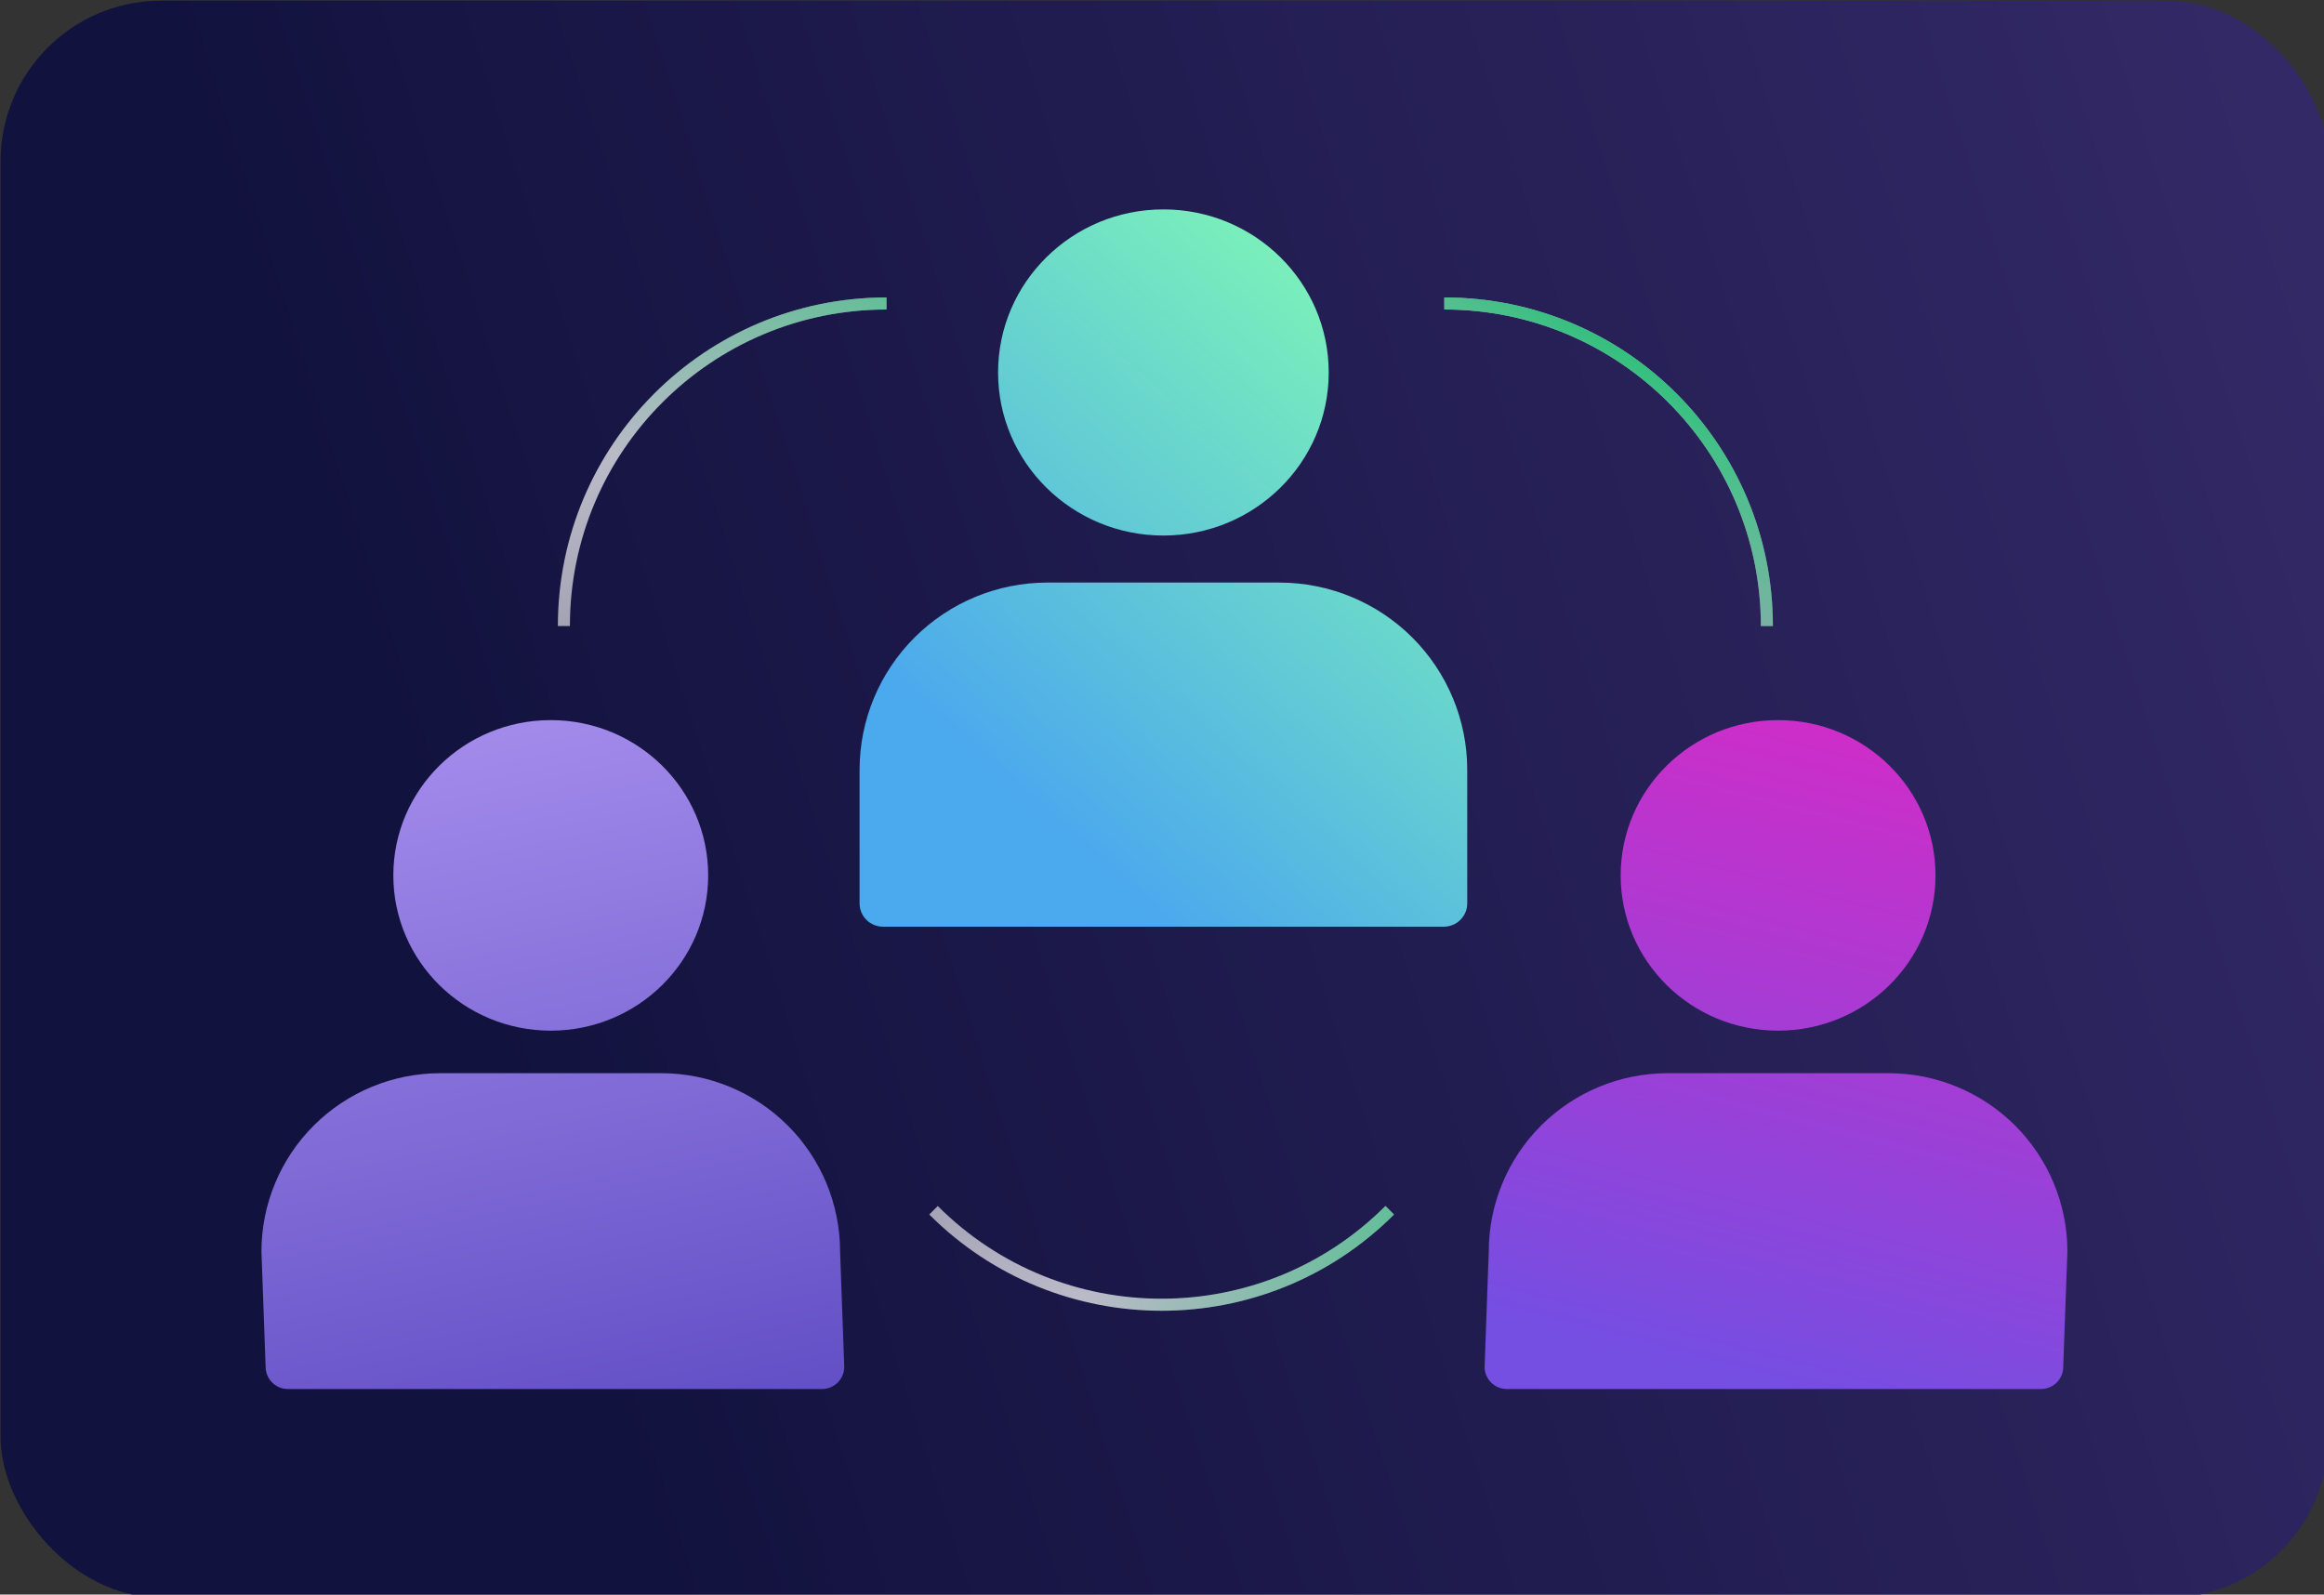 <?xml version="1.0" encoding="UTF-8" standalone="no"?>
<!-- Created with Inkscape (http://www.inkscape.org/) -->

<svg
   width="76.729mm"
   height="52.652mm"
   viewBox="0 0 76.729 52.652"
   version="1.1"
   id="svg5"
   xml:space="preserve"
   xmlns:inkscape="http://www.inkscape.org/namespaces/inkscape"
   xmlns:sodipodi="http://sodipodi.sourceforge.net/DTD/sodipodi-0.dtd"
   xmlns="http://www.w3.org/2000/svg"
   xmlns:svg="http://www.w3.org/2000/svg"><rect x="0" y="0" width="76.729" height="52.652" fill="#333333" stroke="none"/><sodipodi:namedview
     id="namedview7"
     pagecolor="#ffffff"
     bordercolor="#000000"
     borderopacity="0.25"
     inkscape:showpageshadow="2"
     inkscape:pageopacity="0.0"
     inkscape:pagecheckerboard="0"
     inkscape:deskcolor="#d1d1d1"
     inkscape:document-units="mm"
     showgrid="false" /><defs
     id="defs2"><linearGradient
       id="paint0_linear_660_2433"
       x1="140.381"
       y1="-5.351"
       x2="146.668"
       y2="158.246"
       gradientUnits="userSpaceOnUse"><stop
         stop-color="white"
         stop-opacity="0.7"
         id="stop177" /><stop
         offset="0.977"
         stop-color="white"
         stop-opacity="0"
         id="stop179" /></linearGradient><linearGradient
       id="paint1_linear_660_2433"
       x1="259.125"
       y1="-6.766"
       x2="223.214"
       y2="101.926"
       gradientUnits="userSpaceOnUse"><stop
         stop-color="#26C076"
         id="stop182" /><stop
         offset="1"
         stop-color="#26C076"
         stop-opacity="0"
         id="stop184" /></linearGradient><linearGradient
       id="paint2_linear_660_2433"
       x1="164.271"
       y1="65.276"
       x2="130.422"
       y2="130.65"
       gradientUnits="userSpaceOnUse"><stop
         stop-color="#E126C3"
         id="stop187" /><stop
         offset="1"
         stop-color="#E126C3"
         id="stop189" /></linearGradient><linearGradient
       id="paint3_linear_660_2433"
       x1="79.108"
       y1="218.307"
       x2="154.754"
       y2="132.551"
       gradientUnits="userSpaceOnUse"><stop
         stop-color="#AF97F2"
         id="stop192" /><stop
         offset="1"
         stop-color="#503EBB"
         id="stop194" /></linearGradient><linearGradient
       id="paint4_linear_660_2433"
       x1="157.352"
       y1="210.526"
       x2="155.001"
       y2="111.217"
       gradientUnits="userSpaceOnUse"><stop
         stop-color="#E126C3"
         id="stop197" /><stop
         offset="1"
         stop-color="#754EE2"
         id="stop199" /></linearGradient><linearGradient
       id="paint5_linear_660_2433"
       x1="111.098"
       y1="-9.943"
       x2="87.765"
       y2="116.144"
       gradientUnits="userSpaceOnUse"><stop
         stop-color="#6A56E7"
         id="stop202" /><stop
         offset="1"
         stop-color="#AB8DFF"
         id="stop204" /></linearGradient><linearGradient
       id="paint6_linear_660_2433"
       x1="173.348"
       y1="154.761"
       x2="194.478"
       y2="43.512"
       gradientUnits="userSpaceOnUse"><stop
         stop-color="#E126C3"
         id="stop207" /><stop
         offset="1"
         stop-color="#E126C3"
         id="stop209" /></linearGradient><linearGradient
       id="paint7_linear_660_2433"
       x1="-2.776"
       y1="-0.24"
       x2="142.897"
       y2="-50.503"
       gradientUnits="userSpaceOnUse"><stop
         stop-color="#84FFD3"
         id="stop212" /><stop
         offset="1"
         stop-color="#937AF7"
         id="stop214" /></linearGradient><linearGradient
       id="paint0_linear_660_2428"
       x1="77.27"
       y1="185.852"
       x2="395.906"
       y2="84.018"
       gradientUnits="userSpaceOnUse"
       gradientTransform="translate(46.187,53.254)"><stop
         stop-color="#12123E"
         id="stop259" /><stop
         offset="1"
         stop-color="#3E3174"
         id="stop261" /></linearGradient><linearGradient
       id="paint0_linear_660_2452"
       x1="82.997"
       y1="8.717"
       x2="141.469"
       y2="111.114"
       gradientUnits="userSpaceOnUse"><stop
         stop-color="white"
         stop-opacity="0.7"
         id="stop1067" /><stop
         offset="0.977"
         stop-color="white"
         stop-opacity="0"
         id="stop1069" /></linearGradient><linearGradient
       id="paint1_linear_660_2452"
       x1="121.33"
       y1="7.922"
       x2="92.068"
       y2="58.82"
       gradientUnits="userSpaceOnUse"><stop
         stop-color="#26C076"
         id="stop1072" /><stop
         offset="1"
         stop-color="#26C076"
         stop-opacity="0"
         id="stop1074" /></linearGradient><linearGradient
       id="paint2_linear_660_2452"
       x1="142.241"
       y1="8.717"
       x2="83.769"
       y2="111.114"
       gradientUnits="userSpaceOnUse"><stop
         stop-color="white"
         stop-opacity="0.7"
         id="stop1077" /><stop
         offset="0.977"
         stop-color="white"
         stop-opacity="0"
         id="stop1079" /></linearGradient><linearGradient
       id="paint3_linear_660_2452"
       x1="167.001"
       y1="12.001"
       x2="147.622"
       y2="40.859"
       gradientUnits="userSpaceOnUse"><stop
         stop-color="#26C076"
         id="stop1082" /><stop
         offset="1"
         stop-color="#26C076"
         stop-opacity="0"
         id="stop1084" /></linearGradient><linearGradient
       id="paint4_linear_660_2452"
       x1="146.32"
       y1="123.211"
       x2="115.261"
       y2="9.459"
       gradientUnits="userSpaceOnUse"><stop
         stop-color="white"
         stop-opacity="0.7"
         id="stop1087" /><stop
         offset="0.977"
         stop-color="white"
         stop-opacity="0"
         id="stop1089" /></linearGradient><linearGradient
       id="paint5_linear_660_2452"
       x1="173.988"
       y1="96.668"
       x2="117.306"
       y2="81.368"
       gradientUnits="userSpaceOnUse"><stop
         stop-color="#26C076"
         id="stop1092" /><stop
         offset="1"
         stop-color="#26C076"
         stop-opacity="0"
         id="stop1094" /></linearGradient><linearGradient
       id="paint6_linear_660_2452"
       x1="-2.9396101e-06"
       y1="51.495"
       x2="28.374"
       y2="183.315"
       gradientUnits="userSpaceOnUse"><stop
         stop-color="#AF97F2"
         id="stop1097" /><stop
         offset="1"
         stop-color="#503EBB"
         id="stop1099" /></linearGradient><linearGradient
       id="paint7_linear_660_2452"
       x1="224.704"
       y1="53.637"
       x2="199.692"
       y2="149.796"
       gradientUnits="userSpaceOnUse"><stop
         stop-color="#E126C3"
         id="stop1102" /><stop
         offset="1"
         stop-color="#754EE2"
         id="stop1104" /></linearGradient><linearGradient
       id="paint8_linear_660_2452"
       x1="149.999"
       y1="9.5"
       x2="92.407"
       y2="73.872"
       gradientUnits="userSpaceOnUse"><stop
         stop-color="#82FBB2"
         id="stop1107" /><stop
         offset="0.979"
         stop-color="#4BA9ED"
         id="stop1109" /></linearGradient></defs><g
     inkscape:label="Layer 1"
     inkscape:groupmode="layer"
     id="layer1"
     transform="translate(-40.727,-164.131)"><g
       style="fill:none"
       id="g274"
       transform="matrix(0.265,0,0,0.265,28.507,150.041)"><rect
         y="53.255"
         width="290"
         height="199"
         rx="20"
         fill="url(#paint0_linear_660_2428)"
         id="rect257"
         x="46.187"
         style="fill:url(#paint0_linear_660_2428)"
         inkscape:export-filename="emulation.svg"
         inkscape:export-xdpi="96"
         inkscape:export-ydpi="96" /><g
         style="fill:none"
         id="g255"
         transform="translate(315.62,268.378)"><path
           d="m 62.178,58.501 1.046,0.482 0.018,-1.152 C 63.724,26.216 89.234,0.75 120.621,0.75 c 26.724,0 49.189,18.459 55.573,43.459 l 0.221,0.865 0.814,-0.366 c 6.274,-2.824 13.22,-4.398 20.534,-4.398 27.874,0 50.487,22.834 50.487,51.018 0,28.185 -22.108,50.505 -49.557,51.005 l -0.668,0.013 H 43.535 l 0.002,-0.005 -0.996,-0.038 C 19.322,141.427 0.75,122.141 0.75,98.449 c 0,-24.25 19.455,-43.893 43.436,-43.893 6.421,0 12.508,1.419 17.992,3.945 z"
           stroke="url(#paint0_linear_660_2433)"
           stroke-width="1.5"
           id="path161"
           style="stroke:url(#paint0_linear_660_2433)" /><path
           d="m 62.178,58.501 1.046,0.482 0.018,-1.152 C 63.724,26.216 89.234,0.75 120.621,0.75 c 26.724,0 49.189,18.459 55.573,43.459 l 0.221,0.865 0.814,-0.366 c 6.274,-2.824 13.22,-4.398 20.534,-4.398 27.874,0 50.487,22.834 50.487,51.018 0,28.185 -22.108,50.505 -49.557,51.005 l -0.668,0.013 H 43.535 l 0.002,-0.005 -0.996,-0.038 C 19.322,141.427 0.75,122.141 0.75,98.449 c 0,-24.25 19.455,-43.893 43.436,-43.893 6.421,0 12.508,1.419 17.992,3.945 z"
           stroke="url(#paint1_linear_660_2433)"
           stroke-width="1.5"
           id="path163"
           style="stroke:url(#paint1_linear_660_2433)" /><path
           fill-rule="evenodd"
           clip-rule="evenodd"
           d="m 91.65,65.121 c -10.507,0 -19.025,8.453 -19.025,18.882 0,8.88 6.176,16.324 14.497,18.34 L 134.875,89.998 v -0.081 l 0.126,0.049 0.189,-0.049 v 0.122 l 29.943,11.611 c 8.564,-2.976 14.7,-11.02 14.7,-20.658 0,-12.092 -9.877,-21.895 -22.06,-21.895 -3.196,0 -6.232,0.676 -8.974,1.888 -2.783,-10.708 -12.581,-18.619 -24.24,-18.619 -13.694,0 -24.817,10.913 -25.028,24.454 -2.402,-1.087 -5.069,-1.698 -7.882,-1.698 z"
           fill="url(#paint2_linear_660_2433)"
           id="path165"
           style="fill:url(#paint2_linear_660_2433)" /><path
           d="M 68.301,116.719 135.19,99.427 v 79.551 c 0,1.241 -0.321,2.431 -0.891,3.309 -0.57,0.878 -1.343,1.371 -2.15,1.371 H 71.341 c -0.806,0 -1.58,-0.493 -2.15,-1.371 -0.57,-0.878 -0.89,-2.068 -0.89,-3.309 z"
           fill="url(#paint3_linear_660_2433)"
           id="path167"
           style="fill:url(#paint3_linear_660_2433)" /><path
           d="m 134.84,99.427 44.592,17.292 v 62.259 c 0,1.241 -0.522,2.431 -1.451,3.309 -0.929,0.878 -2.189,1.371 -3.503,1.371 H 134.84 Z"
           fill="url(#paint4_linear_660_2433)"
           id="path169"
           style="fill:url(#paint4_linear_660_2433)" /><path
           d="M 66.572,117.151 134.874,99.427 126.229,126.662 56.197,142.224 Z"
           fill="url(#paint5_linear_660_2433)"
           id="path171"
           style="fill:url(#paint5_linear_660_2433)" /><path
           d="m 181.129,116.719 -46.255,-17.292 8.646,27.235 47.984,15.13 z"
           fill="url(#paint6_linear_660_2433)"
           id="path173"
           style="fill:url(#paint6_linear_660_2433)" /><rect
           width="165"
           height="6"
           rx="2"
           transform="matrix(-1,0,0,1,208,178)"
           fill="url(#paint7_linear_660_2433)"
           id="rect175"
           x="0"
           y="0"
           style="fill:url(#paint7_linear_660_2433)" /></g><g
         style="fill:none"
         id="g1154"
         transform="translate(78.687,79.262)"><path
           d="m 37.68,51.914 c 0,-22.197 17.994,-40.191 40.191,-40.191"
           stroke="url(#paint0_linear_660_2452)"
           stroke-width="1.5"
           id="path1049"
           style="stroke:url(#paint0_linear_660_2452)" /><path
           d="m 37.68,51.914 c 0,-22.197 17.994,-40.191 40.191,-40.191"
           stroke="url(#paint1_linear_660_2452)"
           stroke-width="1.5"
           id="path1051"
           style="stroke:url(#paint1_linear_660_2452)" /><path
           d="m 187.559,51.914 c 0,-22.197 -17.994,-40.191 -40.191,-40.191"
           stroke="url(#paint2_linear_660_2452)"
           stroke-width="1.5"
           id="path1053"
           style="stroke:url(#paint2_linear_660_2452)" /><path
           d="m 187.559,51.914 c 0,-22.197 -17.994,-40.191 -40.191,-40.191"
           stroke="url(#paint3_linear_660_2452)"
           stroke-width="1.5"
           id="path1055"
           style="stroke:url(#paint3_linear_660_2452)" /><path
           d="m 83.731,124.71 c 15.695,15.696 41.143,15.696 56.839,0"
           stroke="url(#paint4_linear_660_2452)"
           stroke-width="1.5"
           id="path1057"
           style="stroke:url(#paint4_linear_660_2452)" /><path
           d="m 83.731,124.71 c 15.695,15.696 41.143,15.696 56.839,0"
           stroke="url(#paint5_linear_660_2452)"
           stroke-width="1.5"
           id="path1059"
           style="stroke:url(#paint5_linear_660_2452)" /><path
           fill-rule="evenodd"
           clip-rule="evenodd"
           d="m 55.657,82.984 c 0,10.685 -8.781,19.348 -19.613,19.348 -10.832,0 -19.613,-8.663 -19.613,-19.348 0,-10.685 8.781,-19.348 19.613,-19.348 10.832,0 19.613,8.662 19.613,19.348 z M 22.265,107.632 h 27.561 c 5.903,0.007 11.562,2.348 15.736,6.509 4.174,4.161 6.522,9.802 6.529,15.686 l 0.52,14.394 c 0,0.733 -0.292,1.436 -0.812,1.954 -0.52,0.519 -1.225,0.81 -1.961,0.81 H 3.293 c -0.735,0 -1.441,-0.291 -1.961,-0.81 -0.52,-0.518 -0.812,-1.221 -0.812,-1.954 L 0,129.827 c 0.007,-5.884 2.355,-11.525 6.529,-15.686 4.174,-4.161 9.833,-6.502 15.735,-6.509 z"
           fill="url(#paint6_linear_660_2452)"
           id="path1061"
           style="fill:url(#paint6_linear_660_2452)" /><path
           fill-rule="evenodd"
           clip-rule="evenodd"
           d="m 169.343,82.984 c 0,10.685 8.781,19.348 19.613,19.348 10.831,0 19.612,-8.663 19.612,-19.348 0,-10.685 -8.781,-19.348 -19.612,-19.348 -10.832,0 -19.613,8.662 -19.613,19.348 z m 33.392,24.648 h -27.56 c -5.903,0.007 -11.562,2.348 -15.736,6.509 -4.174,4.161 -6.522,9.802 -6.529,15.686 l -0.52,14.394 c 0,0.733 0.292,1.436 0.812,1.954 0.52,0.519 1.225,0.81 1.961,0.81 h 66.544 c 0.736,0 1.441,-0.291 1.961,-0.81 0.52,-0.518 0.812,-1.221 0.812,-1.954 L 225,129.827 c -0.007,-5.884 -2.355,-11.525 -6.529,-15.686 -4.174,-4.161 -9.833,-6.502 -15.736,-6.509 z"
           fill="url(#paint7_linear_660_2452)"
           id="path1063"
           style="fill:url(#paint7_linear_660_2452)" /><path
           fill-rule="evenodd"
           clip-rule="evenodd"
           d="m 132.969,20.319 c 0,11.222 -9.221,20.319 -20.597,20.319 -11.375,0 -20.597,-9.097 -20.597,-20.319 0,-11.222 9.222,-20.319 20.597,-20.319 11.376,0 20.597,9.097 20.597,20.319 z M 97.901,46.498 h 28.944 c 6.199,0.008 12.142,2.466 16.525,6.835 4.384,4.37 6.849,10.294 6.857,16.473 v 16.666 c 0,0.77 -0.307,1.508 -0.853,2.053 -0.546,0.544 -1.286,0.85 -2.059,0.85 H 77.431 c -0.772,0 -1.513,-0.306 -2.059,-0.85 -0.546,-0.544 -0.853,-1.283 -0.853,-2.053 v -16.666 c 0.008,-6.179 2.474,-12.104 6.857,-16.473 4.383,-4.37 10.326,-6.828 16.525,-6.835 z"
           fill="url(#paint8_linear_660_2452)"
           id="path1065"
           style="fill:url(#paint8_linear_660_2452)" /></g></g></g></svg>
